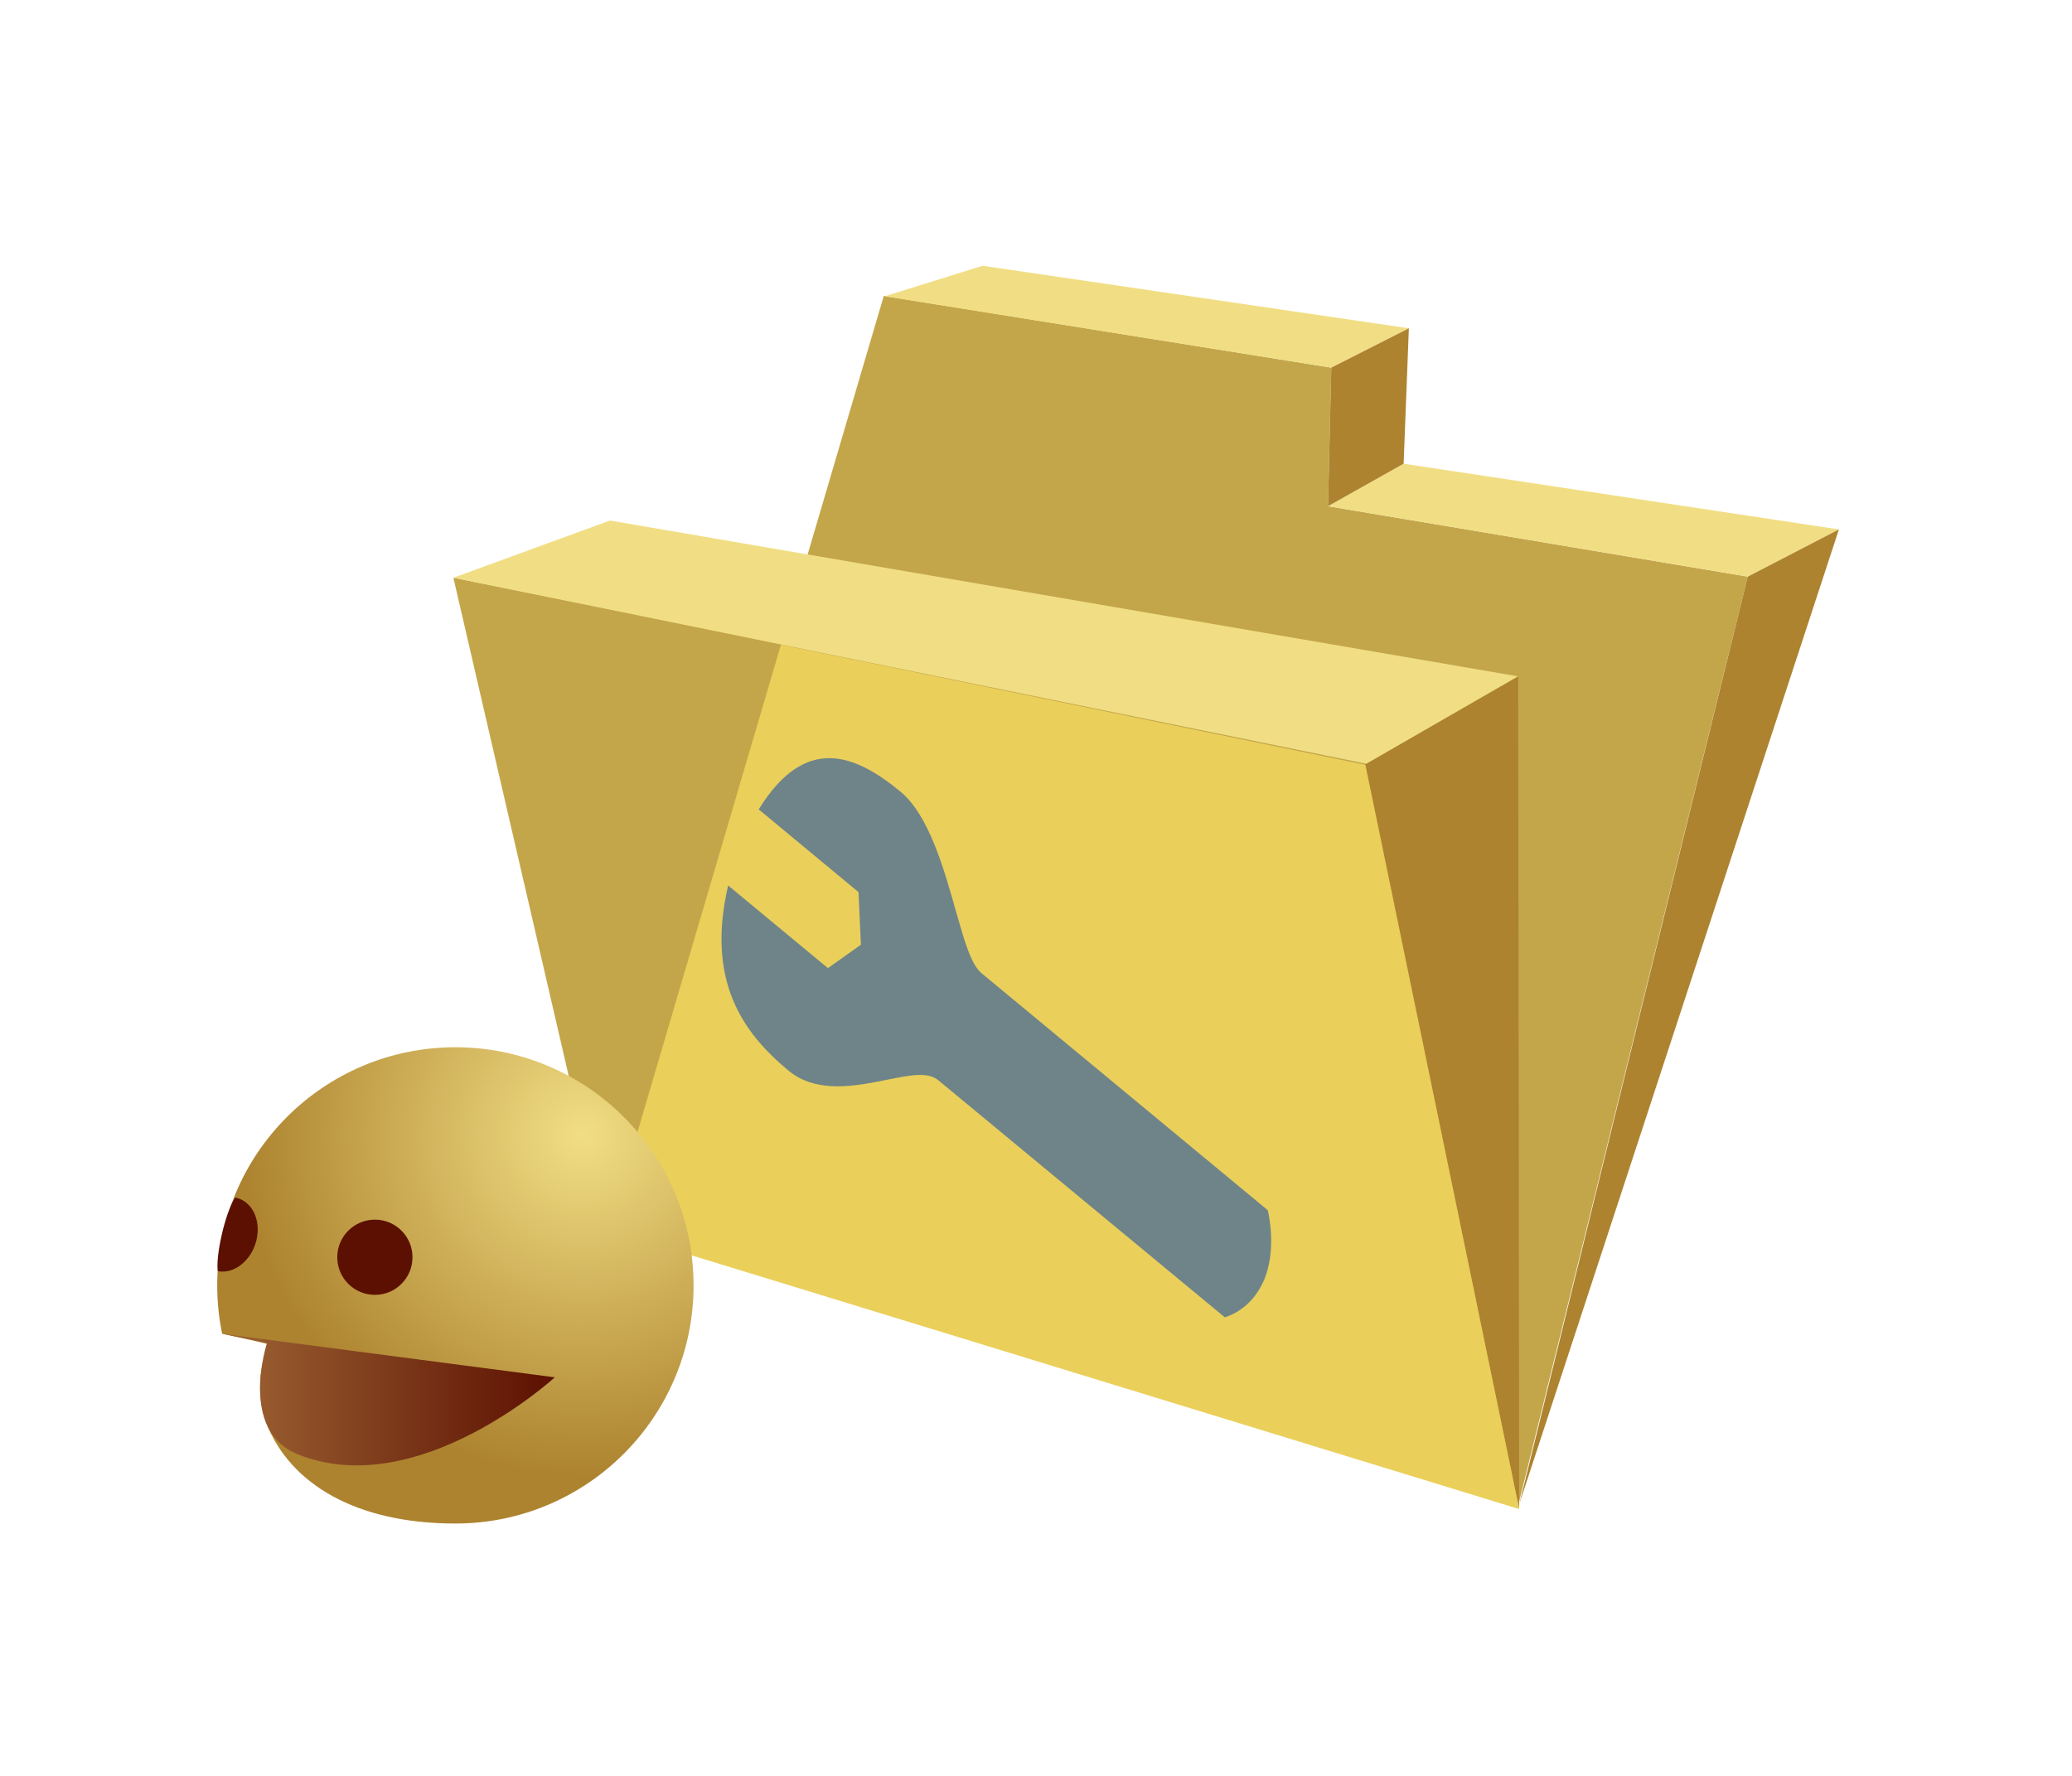 <?xml version="1.0" encoding="UTF-8"?>
<svg xmlns="http://www.w3.org/2000/svg" xmlns:xlink="http://www.w3.org/1999/xlink" contentScriptType="text/ecmascript" width="84" baseProfile="tiny" zoomAndPan="magnify" contentStyleType="text/css" viewBox="0 0 84 72" height="72" preserveAspectRatio="xMidYMid meet" version="1.1">
    <g>
        <g>
            <g>
                <polygon fill="#c4a64a" points="24.677,49.865 35.829,11.996 53.971,14.905 53.839,20.523 70.855,23.378 61.584,60.896    "/>
                <polygon fill="#c4a64a" points="61.587,60.54 24.496,49.848 18.38,23.423 55.305,30.824    "/>
                <polygon fill="#f1de84" points="61.548,27.423 24.728,21.104 18.38,23.423 55.398,30.966    "/>
                <polygon fill="#f1de84" points="57.116,13.31 39.834,10.775 35.864,12.013 53.971,14.905    "/>
                <polygon fill="#f1de84" points="74.55,21.464 56.904,18.8 53.839,20.523 70.855,23.378    "/>
                <polygon fill="#ad832f" points="61.548,27.423 61.589,61.182 55.307,31.017    "/>
                <polygon fill="#ad832f" points="74.55,21.464 61.602,60.951 70.855,23.378    "/>
                <polygon fill="#ad832f" points="53.971,14.905 53.839,20.523 56.904,18.8 57.116,13.31    "/>
                <polygon fill="#eacf5a" points="24.677,49.865 31.66,26.138 55.355,31.009 61.589,61.182    "/>
            </g>
            <path fill="#6e8489" d="M 51.264 51.859 C 51.268 51.853 51.27 51.849 51.274 51.84 L 51.27 51.836 C 51.705 50.726 51.494 49.482 51.395 49.065 C 51.149 48.86 39.798 39.462 39.798 39.462 C 39.368 39.106 39.11 38.19 38.749 36.928 C 38.263 35.2 37.653 33.053 36.517 32.106 C 34.66 30.568 32.644 29.762 30.759 32.815 C 31.457 33.393 34.804 36.169 34.804 36.169 L 34.902 38.301 L 33.566 39.252 C 33.566 39.252 30.217 36.48 29.519 35.9 C 28.619 39.772 30.115 41.872 31.968 43.408 C 33.113 44.355 34.712 44.032 35.998 43.769 C 36.942 43.583 37.619 43.447 38.051 43.806 C 38.051 43.806 49.405 53.202 49.653 53.408 C 49.954 53.32 50.803 52.965 51.257 51.867 L 51.259 51.867 C 51.264 51.87 51.264 51.861 51.264 51.859 z "/>
            <g>
                <radialGradient gradientTransform="matrix(1 0 0 -1 0.138 70.834)" gradientUnits="userSpaceOnUse" xlink:type="simple" r="13.805" xlink:actuate="onLoad" cx="23.487" id="XMLID_29_" cy="24.834" xlink:show="other">
                    <stop stop-color="#f1de84" offset="0"/>
                    <stop stop-color="#ad832f" offset="1"/>
                </radialGradient>
                <path fill="url(#XMLID_29_)" d="M 18.461 42.459 C 13.125 42.459 8.806 46.781 8.806 52.113 C 8.806 52.783 8.874 53.439 9.005 54.074 C 9.005 54.074 10.517 54.394 10.925 54.515 C 10.392 55.517 10.487 56.915 10.792 57.689 C 11.757 60.16 14.431 61.769 18.461 61.769 C 23.793 61.769 28.117 57.445 28.117 52.115 C 28.117 46.781 23.793 42.459 18.461 42.459 z "/>
                <circle fill="#5c1001" r="1.525" cx="15.198" cy="50.973"/>
                <path fill="#5c1001" d="M 10.399 50.271 C 10.204 51.095 9.504 51.662 8.833 51.539 C 8.73 50.975 9.112 49.193 9.533 48.553 C 10.204 48.678 10.591 49.443 10.399 50.271 z "/>
                <linearGradient x1="8.855" gradientTransform="matrix(1 0 0 -1 0.138 70.834)" y1="14.091" x2="22.355" gradientUnits="userSpaceOnUse" y2="14.091" xlink:type="simple" xlink:actuate="onLoad" id="XMLID_30_" xlink:show="other">
                    <stop stop-color="#9e6434" offset="0"/>
                    <stop stop-color="#9e6434" offset="0.004"/>
                    <stop stop-color="#5c1001" offset="1"/>
                </linearGradient>
                <path fill="url(#XMLID_30_)" d="M 8.993 54.074 L 10.825 54.449 C 10.825 54.449 9.659 57.986 12.063 58.958 C 16.938 60.928 22.492 55.841 22.492 55.841 L 8.993 54.074 z "/>
            </g>
        </g>
        <rect width="84" fill="none" height="72"/>
    </g>
</svg>
